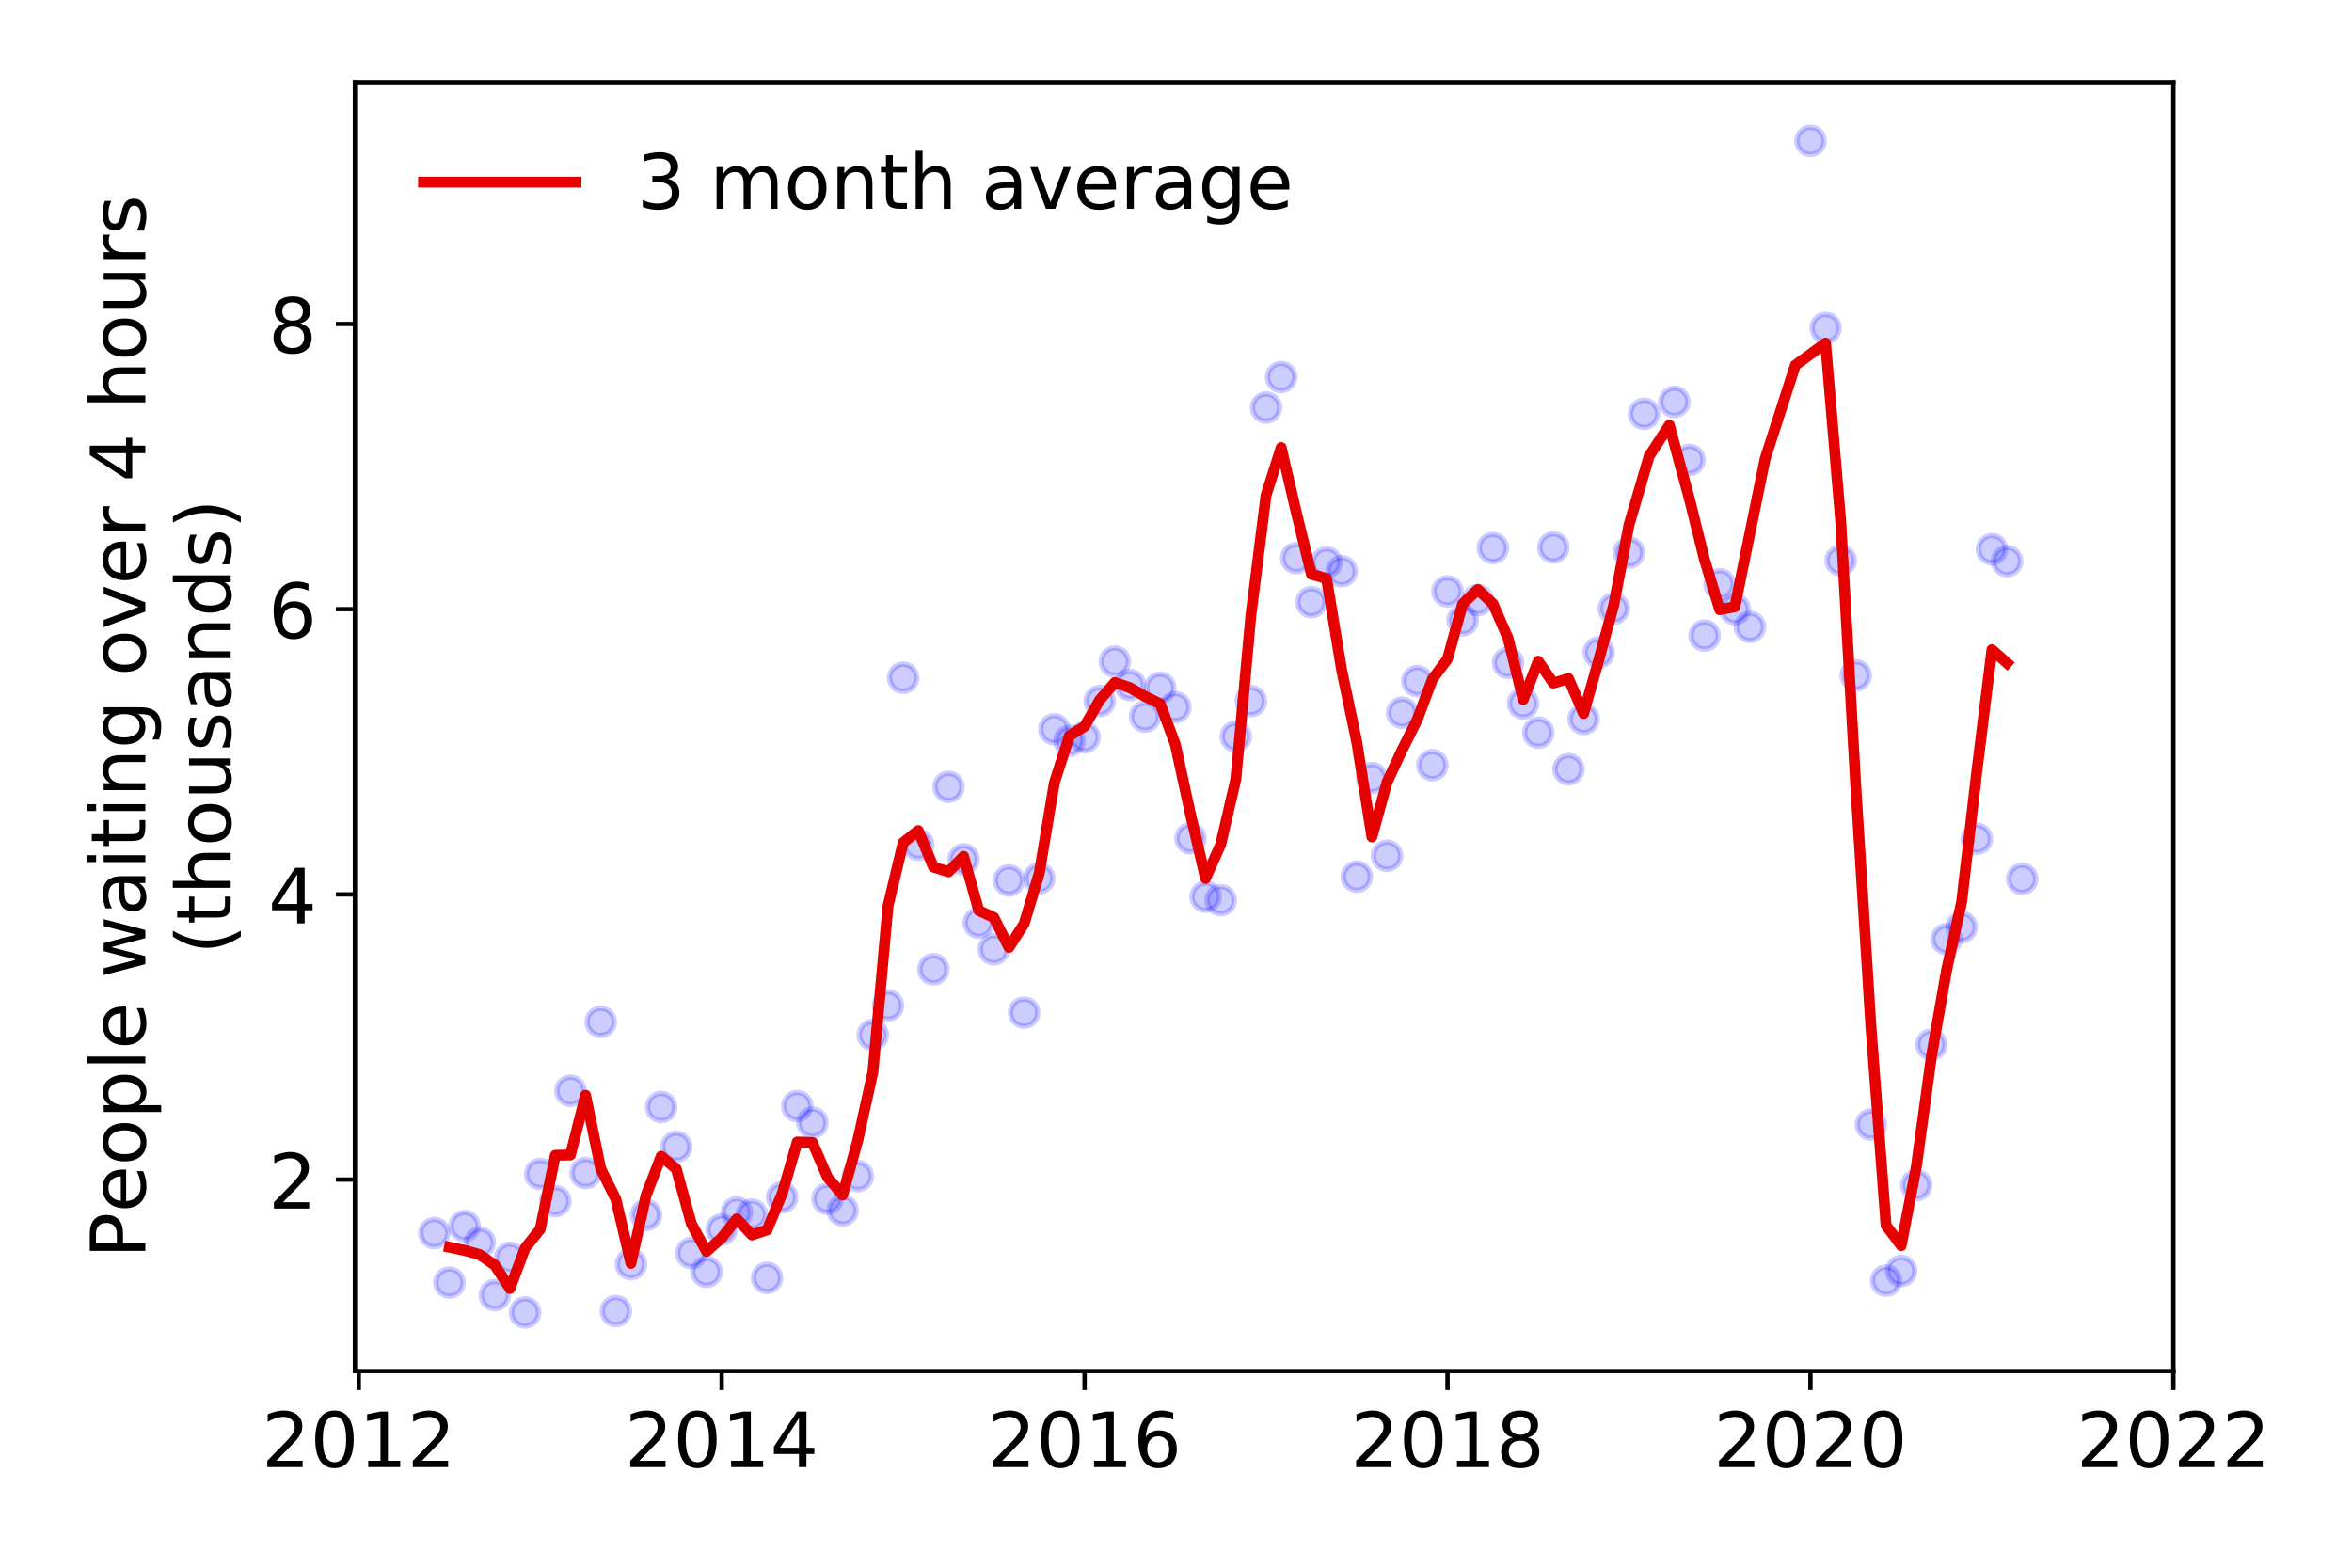 <?xml version="1.0" encoding="utf-8" standalone="no"?>
<!DOCTYPE svg PUBLIC "-//W3C//DTD SVG 1.1//EN"
  "http://www.w3.org/Graphics/SVG/1.1/DTD/svg11.dtd">
<!-- Created with matplotlib (https://matplotlib.org/) -->
<svg height="288pt" version="1.1" viewBox="0 0 432 288" width="432pt" xmlns="http://www.w3.org/2000/svg" xmlns:xlink="http://www.w3.org/1999/xlink">
 <defs>
  <style type="text/css">
*{stroke-linecap:butt;stroke-linejoin:round;}
  </style>
 </defs>
 <g id="figure_1">
  <g id="patch_1">
   <path d="M 0 288 
L 432 288 
L 432 0 
L 0 0 
z
" style="fill:#ffffff;"/>
  </g>
  <g id="axes_1">
   <g id="patch_2">
    <path d="M 65.195 251.88 
L 399.192 251.88 
L 399.192 15.12 
L 65.195 15.12 
z
" style="fill:#ffffff;"/>
   </g>
   <g id="matplotlib.axis_1">
    <g id="xtick_1">
     <g id="line2d_1">
      <defs>
       <path d="M 0 0 
L 0 3.5 
" id="m7b1391859c" style="stroke:#000000;stroke-width:0.8;"/>
      </defs>
      <g>
       <use style="stroke:#000000;stroke-width:0.8;" x="65.889" xlink:href="#m7b1391859c" y="251.88"/>
      </g>
     </g>
     <g id="text_1">
      <!-- 2012 -->
      <defs>
       <path d="M 19.188 8.297 
L 53.609 8.297 
L 53.609 0 
L 7.328 0 
L 7.328 8.297 
Q 12.938 14.109 22.625 23.891 
Q 32.328 33.688 34.812 36.531 
Q 39.547 41.844 41.422 45.531 
Q 43.312 49.219 43.312 52.781 
Q 43.312 58.594 39.234 62.25 
Q 35.156 65.922 28.609 65.922 
Q 23.969 65.922 18.812 64.312 
Q 13.672 62.703 7.812 59.422 
L 7.812 69.391 
Q 13.766 71.781 18.938 73 
Q 24.125 74.219 28.422 74.219 
Q 39.75 74.219 46.484 68.547 
Q 53.219 62.891 53.219 53.422 
Q 53.219 48.922 51.531 44.891 
Q 49.859 40.875 45.406 35.406 
Q 44.188 33.984 37.641 27.219 
Q 31.109 20.453 19.188 8.297 
z
" id="DejaVuSans-50"/>
       <path d="M 31.781 66.406 
Q 24.172 66.406 20.328 58.906 
Q 16.5 51.422 16.5 36.375 
Q 16.5 21.391 20.328 13.891 
Q 24.172 6.391 31.781 6.391 
Q 39.453 6.391 43.281 13.891 
Q 47.125 21.391 47.125 36.375 
Q 47.125 51.422 43.281 58.906 
Q 39.453 66.406 31.781 66.406 
z
M 31.781 74.219 
Q 44.047 74.219 50.516 64.516 
Q 56.984 54.828 56.984 36.375 
Q 56.984 17.969 50.516 8.266 
Q 44.047 -1.422 31.781 -1.422 
Q 19.531 -1.422 13.062 8.266 
Q 6.594 17.969 6.594 36.375 
Q 6.594 54.828 13.062 64.516 
Q 19.531 74.219 31.781 74.219 
z
" id="DejaVuSans-48"/>
       <path d="M 12.406 8.297 
L 28.516 8.297 
L 28.516 63.922 
L 10.984 60.406 
L 10.984 69.391 
L 28.422 72.906 
L 38.281 72.906 
L 38.281 8.297 
L 54.391 8.297 
L 54.391 0 
L 12.406 0 
z
" id="DejaVuSans-49"/>
      </defs>
      <g transform="translate(48.074 269.518)scale(0.14 -0.14)">
       <use xlink:href="#DejaVuSans-50"/>
       <use x="63.623" xlink:href="#DejaVuSans-48"/>
       <use x="127.246" xlink:href="#DejaVuSans-49"/>
       <use x="190.869" xlink:href="#DejaVuSans-50"/>
      </g>
     </g>
    </g>
    <g id="xtick_2">
     <g id="line2d_2">
      <g>
       <use style="stroke:#000000;stroke-width:0.8;" x="132.55" xlink:href="#m7b1391859c" y="251.88"/>
      </g>
     </g>
     <g id="text_2">
      <!-- 2014 -->
      <defs>
       <path d="M 37.797 64.312 
L 12.891 25.391 
L 37.797 25.391 
z
M 35.203 72.906 
L 47.609 72.906 
L 47.609 25.391 
L 58.016 25.391 
L 58.016 17.188 
L 47.609 17.188 
L 47.609 0 
L 37.797 0 
L 37.797 17.188 
L 4.891 17.188 
L 4.891 26.703 
z
" id="DejaVuSans-52"/>
      </defs>
      <g transform="translate(114.735 269.518)scale(0.14 -0.14)">
       <use xlink:href="#DejaVuSans-50"/>
       <use x="63.623" xlink:href="#DejaVuSans-48"/>
       <use x="127.246" xlink:href="#DejaVuSans-49"/>
       <use x="190.869" xlink:href="#DejaVuSans-52"/>
      </g>
     </g>
    </g>
    <g id="xtick_3">
     <g id="line2d_3">
      <g>
       <use style="stroke:#000000;stroke-width:0.8;" x="199.211" xlink:href="#m7b1391859c" y="251.88"/>
      </g>
     </g>
     <g id="text_3">
      <!-- 2016 -->
      <defs>
       <path d="M 33.016 40.375 
Q 26.375 40.375 22.484 35.828 
Q 18.609 31.297 18.609 23.391 
Q 18.609 15.531 22.484 10.953 
Q 26.375 6.391 33.016 6.391 
Q 39.656 6.391 43.531 10.953 
Q 47.406 15.531 47.406 23.391 
Q 47.406 31.297 43.531 35.828 
Q 39.656 40.375 33.016 40.375 
z
M 52.594 71.297 
L 52.594 62.312 
Q 48.875 64.062 45.094 64.984 
Q 41.312 65.922 37.594 65.922 
Q 27.828 65.922 22.672 59.328 
Q 17.531 52.734 16.797 39.406 
Q 19.672 43.656 24.016 45.922 
Q 28.375 48.188 33.594 48.188 
Q 44.578 48.188 50.953 41.516 
Q 57.328 34.859 57.328 23.391 
Q 57.328 12.156 50.688 5.359 
Q 44.047 -1.422 33.016 -1.422 
Q 20.359 -1.422 13.672 8.266 
Q 6.984 17.969 6.984 36.375 
Q 6.984 53.656 15.188 63.938 
Q 23.391 74.219 37.203 74.219 
Q 40.922 74.219 44.703 73.484 
Q 48.484 72.75 52.594 71.297 
z
" id="DejaVuSans-54"/>
      </defs>
      <g transform="translate(181.396 269.518)scale(0.14 -0.14)">
       <use xlink:href="#DejaVuSans-50"/>
       <use x="63.623" xlink:href="#DejaVuSans-48"/>
       <use x="127.246" xlink:href="#DejaVuSans-49"/>
       <use x="190.869" xlink:href="#DejaVuSans-54"/>
      </g>
     </g>
    </g>
    <g id="xtick_4">
     <g id="line2d_4">
      <g>
       <use style="stroke:#000000;stroke-width:0.8;" x="265.871" xlink:href="#m7b1391859c" y="251.88"/>
      </g>
     </g>
     <g id="text_4">
      <!-- 2018 -->
      <defs>
       <path d="M 31.781 34.625 
Q 24.75 34.625 20.719 30.859 
Q 16.703 27.094 16.703 20.516 
Q 16.703 13.922 20.719 10.156 
Q 24.75 6.391 31.781 6.391 
Q 38.812 6.391 42.859 10.172 
Q 46.922 13.969 46.922 20.516 
Q 46.922 27.094 42.891 30.859 
Q 38.875 34.625 31.781 34.625 
z
M 21.922 38.812 
Q 15.578 40.375 12.031 44.719 
Q 8.5 49.078 8.5 55.328 
Q 8.5 64.062 14.719 69.141 
Q 20.953 74.219 31.781 74.219 
Q 42.672 74.219 48.875 69.141 
Q 55.078 64.062 55.078 55.328 
Q 55.078 49.078 51.531 44.719 
Q 48 40.375 41.703 38.812 
Q 48.828 37.156 52.797 32.312 
Q 56.781 27.484 56.781 20.516 
Q 56.781 9.906 50.312 4.234 
Q 43.844 -1.422 31.781 -1.422 
Q 19.734 -1.422 13.25 4.234 
Q 6.781 9.906 6.781 20.516 
Q 6.781 27.484 10.781 32.312 
Q 14.797 37.156 21.922 38.812 
z
M 18.312 54.391 
Q 18.312 48.734 21.844 45.562 
Q 25.391 42.391 31.781 42.391 
Q 38.141 42.391 41.719 45.562 
Q 45.312 48.734 45.312 54.391 
Q 45.312 60.062 41.719 63.234 
Q 38.141 66.406 31.781 66.406 
Q 25.391 66.406 21.844 63.234 
Q 18.312 60.062 18.312 54.391 
z
" id="DejaVuSans-56"/>
      </defs>
      <g transform="translate(248.056 269.518)scale(0.14 -0.14)">
       <use xlink:href="#DejaVuSans-50"/>
       <use x="63.623" xlink:href="#DejaVuSans-48"/>
       <use x="127.246" xlink:href="#DejaVuSans-49"/>
       <use x="190.869" xlink:href="#DejaVuSans-56"/>
      </g>
     </g>
    </g>
    <g id="xtick_5">
     <g id="line2d_5">
      <g>
       <use style="stroke:#000000;stroke-width:0.8;" x="332.532" xlink:href="#m7b1391859c" y="251.88"/>
      </g>
     </g>
     <g id="text_5">
      <!-- 2020 -->
      <g transform="translate(314.717 269.518)scale(0.14 -0.14)">
       <use xlink:href="#DejaVuSans-50"/>
       <use x="63.623" xlink:href="#DejaVuSans-48"/>
       <use x="127.246" xlink:href="#DejaVuSans-50"/>
       <use x="190.869" xlink:href="#DejaVuSans-48"/>
      </g>
     </g>
    </g>
    <g id="xtick_6">
     <g id="line2d_6">
      <g>
       <use style="stroke:#000000;stroke-width:0.8;" x="399.192" xlink:href="#m7b1391859c" y="251.88"/>
      </g>
     </g>
     <g id="text_6">
      <!-- 2022 -->
      <g transform="translate(381.377 269.518)scale(0.14 -0.14)">
       <use xlink:href="#DejaVuSans-50"/>
       <use x="63.623" xlink:href="#DejaVuSans-48"/>
       <use x="127.246" xlink:href="#DejaVuSans-50"/>
       <use x="190.869" xlink:href="#DejaVuSans-50"/>
      </g>
     </g>
    </g>
   </g>
   <g id="matplotlib.axis_2">
    <g id="ytick_1">
     <g id="line2d_7">
      <defs>
       <path d="M 0 0 
L -3.5 0 
" id="m738126a998" style="stroke:#000000;stroke-width:0.8;"/>
      </defs>
      <g>
       <use style="stroke:#000000;stroke-width:0.8;" x="65.195" xlink:href="#m738126a998" y="216.702"/>
      </g>
     </g>
     <g id="text_7">
      <!-- 2 -->
      <g transform="translate(49.288 222.021)scale(0.14 -0.14)">
       <use xlink:href="#DejaVuSans-50"/>
      </g>
     </g>
    </g>
    <g id="ytick_2">
     <g id="line2d_8">
      <g>
       <use style="stroke:#000000;stroke-width:0.8;" x="65.195" xlink:href="#m738126a998" y="164.308"/>
      </g>
     </g>
     <g id="text_8">
      <!-- 4 -->
      <g transform="translate(49.288 169.627)scale(0.14 -0.14)">
       <use xlink:href="#DejaVuSans-52"/>
      </g>
     </g>
    </g>
    <g id="ytick_3">
     <g id="line2d_9">
      <g>
       <use style="stroke:#000000;stroke-width:0.8;" x="65.195" xlink:href="#m738126a998" y="111.913"/>
      </g>
     </g>
     <g id="text_9">
      <!-- 6 -->
      <g transform="translate(49.288 117.232)scale(0.14 -0.14)">
       <use xlink:href="#DejaVuSans-54"/>
      </g>
     </g>
    </g>
    <g id="ytick_4">
     <g id="line2d_10">
      <g>
       <use style="stroke:#000000;stroke-width:0.8;" x="65.195" xlink:href="#m738126a998" y="59.519"/>
      </g>
     </g>
     <g id="text_10">
      <!-- 8 -->
      <g transform="translate(49.288 64.838)scale(0.14 -0.14)">
       <use xlink:href="#DejaVuSans-56"/>
      </g>
     </g>
    </g>
    <g id="text_11">
     <!-- People waiting over 4 hours -->
     <defs>
      <path d="M 19.672 64.797 
L 19.672 37.406 
L 32.078 37.406 
Q 38.969 37.406 42.719 40.969 
Q 46.484 44.531 46.484 51.125 
Q 46.484 57.672 42.719 61.234 
Q 38.969 64.797 32.078 64.797 
z
M 9.812 72.906 
L 32.078 72.906 
Q 44.344 72.906 50.609 67.359 
Q 56.891 61.812 56.891 51.125 
Q 56.891 40.328 50.609 34.812 
Q 44.344 29.297 32.078 29.297 
L 19.672 29.297 
L 19.672 0 
L 9.812 0 
z
" id="DejaVuSans-80"/>
      <path d="M 56.203 29.594 
L 56.203 25.203 
L 14.891 25.203 
Q 15.484 15.922 20.484 11.062 
Q 25.484 6.203 34.422 6.203 
Q 39.594 6.203 44.453 7.469 
Q 49.312 8.734 54.109 11.281 
L 54.109 2.781 
Q 49.266 0.734 44.188 -0.344 
Q 39.109 -1.422 33.891 -1.422 
Q 20.797 -1.422 13.156 6.188 
Q 5.516 13.812 5.516 26.812 
Q 5.516 40.234 12.766 48.109 
Q 20.016 56 32.328 56 
Q 43.359 56 49.781 48.891 
Q 56.203 41.797 56.203 29.594 
z
M 47.219 32.234 
Q 47.125 39.594 43.094 43.984 
Q 39.062 48.391 32.422 48.391 
Q 24.906 48.391 20.391 44.141 
Q 15.875 39.891 15.188 32.172 
z
" id="DejaVuSans-101"/>
      <path d="M 30.609 48.391 
Q 23.391 48.391 19.188 42.75 
Q 14.984 37.109 14.984 27.297 
Q 14.984 17.484 19.156 11.844 
Q 23.344 6.203 30.609 6.203 
Q 37.797 6.203 41.984 11.859 
Q 46.188 17.531 46.188 27.297 
Q 46.188 37.016 41.984 42.703 
Q 37.797 48.391 30.609 48.391 
z
M 30.609 56 
Q 42.328 56 49.016 48.375 
Q 55.719 40.766 55.719 27.297 
Q 55.719 13.875 49.016 6.219 
Q 42.328 -1.422 30.609 -1.422 
Q 18.844 -1.422 12.172 6.219 
Q 5.516 13.875 5.516 27.297 
Q 5.516 40.766 12.172 48.375 
Q 18.844 56 30.609 56 
z
" id="DejaVuSans-111"/>
      <path d="M 18.109 8.203 
L 18.109 -20.797 
L 9.078 -20.797 
L 9.078 54.688 
L 18.109 54.688 
L 18.109 46.391 
Q 20.953 51.266 25.266 53.625 
Q 29.594 56 35.594 56 
Q 45.562 56 51.781 48.094 
Q 58.016 40.188 58.016 27.297 
Q 58.016 14.406 51.781 6.484 
Q 45.562 -1.422 35.594 -1.422 
Q 29.594 -1.422 25.266 0.953 
Q 20.953 3.328 18.109 8.203 
z
M 48.688 27.297 
Q 48.688 37.203 44.609 42.844 
Q 40.531 48.484 33.406 48.484 
Q 26.266 48.484 22.188 42.844 
Q 18.109 37.203 18.109 27.297 
Q 18.109 17.391 22.188 11.75 
Q 26.266 6.109 33.406 6.109 
Q 40.531 6.109 44.609 11.75 
Q 48.688 17.391 48.688 27.297 
z
" id="DejaVuSans-112"/>
      <path d="M 9.422 75.984 
L 18.406 75.984 
L 18.406 0 
L 9.422 0 
z
" id="DejaVuSans-108"/>
      <path id="DejaVuSans-32"/>
      <path d="M 4.203 54.688 
L 13.188 54.688 
L 24.422 12.016 
L 35.594 54.688 
L 46.188 54.688 
L 57.422 12.016 
L 68.609 54.688 
L 77.594 54.688 
L 63.281 0 
L 52.688 0 
L 40.922 44.828 
L 29.109 0 
L 18.5 0 
z
" id="DejaVuSans-119"/>
      <path d="M 34.281 27.484 
Q 23.391 27.484 19.188 25 
Q 14.984 22.516 14.984 16.5 
Q 14.984 11.719 18.141 8.906 
Q 21.297 6.109 26.703 6.109 
Q 34.188 6.109 38.703 11.406 
Q 43.219 16.703 43.219 25.484 
L 43.219 27.484 
z
M 52.203 31.203 
L 52.203 0 
L 43.219 0 
L 43.219 8.297 
Q 40.141 3.328 35.547 0.953 
Q 30.953 -1.422 24.312 -1.422 
Q 15.922 -1.422 10.953 3.297 
Q 6 8.016 6 15.922 
Q 6 25.141 12.172 29.828 
Q 18.359 34.516 30.609 34.516 
L 43.219 34.516 
L 43.219 35.406 
Q 43.219 41.609 39.141 45 
Q 35.062 48.391 27.688 48.391 
Q 23 48.391 18.547 47.266 
Q 14.109 46.141 10.016 43.891 
L 10.016 52.203 
Q 14.938 54.109 19.578 55.047 
Q 24.219 56 28.609 56 
Q 40.484 56 46.344 49.844 
Q 52.203 43.703 52.203 31.203 
z
" id="DejaVuSans-97"/>
      <path d="M 9.422 54.688 
L 18.406 54.688 
L 18.406 0 
L 9.422 0 
z
M 9.422 75.984 
L 18.406 75.984 
L 18.406 64.594 
L 9.422 64.594 
z
" id="DejaVuSans-105"/>
      <path d="M 18.312 70.219 
L 18.312 54.688 
L 36.812 54.688 
L 36.812 47.703 
L 18.312 47.703 
L 18.312 18.016 
Q 18.312 11.328 20.141 9.422 
Q 21.969 7.516 27.594 7.516 
L 36.812 7.516 
L 36.812 0 
L 27.594 0 
Q 17.188 0 13.234 3.875 
Q 9.281 7.766 9.281 18.016 
L 9.281 47.703 
L 2.688 47.703 
L 2.688 54.688 
L 9.281 54.688 
L 9.281 70.219 
z
" id="DejaVuSans-116"/>
      <path d="M 54.891 33.016 
L 54.891 0 
L 45.906 0 
L 45.906 32.719 
Q 45.906 40.484 42.875 44.328 
Q 39.844 48.188 33.797 48.188 
Q 26.516 48.188 22.312 43.547 
Q 18.109 38.922 18.109 30.906 
L 18.109 0 
L 9.078 0 
L 9.078 54.688 
L 18.109 54.688 
L 18.109 46.188 
Q 21.344 51.125 25.703 53.562 
Q 30.078 56 35.797 56 
Q 45.219 56 50.047 50.172 
Q 54.891 44.344 54.891 33.016 
z
" id="DejaVuSans-110"/>
      <path d="M 45.406 27.984 
Q 45.406 37.75 41.375 43.109 
Q 37.359 48.484 30.078 48.484 
Q 22.859 48.484 18.828 43.109 
Q 14.797 37.75 14.797 27.984 
Q 14.797 18.266 18.828 12.891 
Q 22.859 7.516 30.078 7.516 
Q 37.359 7.516 41.375 12.891 
Q 45.406 18.266 45.406 27.984 
z
M 54.391 6.781 
Q 54.391 -7.172 48.188 -13.984 
Q 42 -20.797 29.203 -20.797 
Q 24.469 -20.797 20.266 -20.094 
Q 16.062 -19.391 12.109 -17.922 
L 12.109 -9.188 
Q 16.062 -11.328 19.922 -12.344 
Q 23.781 -13.375 27.781 -13.375 
Q 36.625 -13.375 41.016 -8.766 
Q 45.406 -4.156 45.406 5.172 
L 45.406 9.625 
Q 42.625 4.781 38.281 2.391 
Q 33.938 0 27.875 0 
Q 17.828 0 11.672 7.656 
Q 5.516 15.328 5.516 27.984 
Q 5.516 40.672 11.672 48.328 
Q 17.828 56 27.875 56 
Q 33.938 56 38.281 53.609 
Q 42.625 51.219 45.406 46.391 
L 45.406 54.688 
L 54.391 54.688 
z
" id="DejaVuSans-103"/>
      <path d="M 2.984 54.688 
L 12.5 54.688 
L 29.594 8.797 
L 46.688 54.688 
L 56.203 54.688 
L 35.688 0 
L 23.484 0 
z
" id="DejaVuSans-118"/>
      <path d="M 41.109 46.297 
Q 39.594 47.172 37.812 47.578 
Q 36.031 48 33.891 48 
Q 26.266 48 22.188 43.047 
Q 18.109 38.094 18.109 28.812 
L 18.109 0 
L 9.078 0 
L 9.078 54.688 
L 18.109 54.688 
L 18.109 46.188 
Q 20.953 51.172 25.484 53.578 
Q 30.031 56 36.531 56 
Q 37.453 56 38.578 55.875 
Q 39.703 55.766 41.062 55.516 
z
" id="DejaVuSans-114"/>
      <path d="M 54.891 33.016 
L 54.891 0 
L 45.906 0 
L 45.906 32.719 
Q 45.906 40.484 42.875 44.328 
Q 39.844 48.188 33.797 48.188 
Q 26.516 48.188 22.312 43.547 
Q 18.109 38.922 18.109 30.906 
L 18.109 0 
L 9.078 0 
L 9.078 75.984 
L 18.109 75.984 
L 18.109 46.188 
Q 21.344 51.125 25.703 53.562 
Q 30.078 56 35.797 56 
Q 45.219 56 50.047 50.172 
Q 54.891 44.344 54.891 33.016 
z
" id="DejaVuSans-104"/>
      <path d="M 8.5 21.578 
L 8.5 54.688 
L 17.484 54.688 
L 17.484 21.922 
Q 17.484 14.156 20.5 10.266 
Q 23.531 6.391 29.594 6.391 
Q 36.859 6.391 41.078 11.031 
Q 45.312 15.672 45.312 23.688 
L 45.312 54.688 
L 54.297 54.688 
L 54.297 0 
L 45.312 0 
L 45.312 8.406 
Q 42.047 3.422 37.719 1 
Q 33.406 -1.422 27.688 -1.422 
Q 18.266 -1.422 13.375 4.438 
Q 8.5 10.297 8.5 21.578 
z
M 31.109 56 
z
" id="DejaVuSans-117"/>
      <path d="M 44.281 53.078 
L 44.281 44.578 
Q 40.484 46.531 36.375 47.5 
Q 32.281 48.484 27.875 48.484 
Q 21.188 48.484 17.844 46.438 
Q 14.5 44.391 14.5 40.281 
Q 14.5 37.156 16.891 35.375 
Q 19.281 33.594 26.516 31.984 
L 29.594 31.297 
Q 39.156 29.25 43.188 25.516 
Q 47.219 21.781 47.219 15.094 
Q 47.219 7.469 41.188 3.016 
Q 35.156 -1.422 24.609 -1.422 
Q 20.219 -1.422 15.453 -0.562 
Q 10.688 0.297 5.422 2 
L 5.422 11.281 
Q 10.406 8.688 15.234 7.391 
Q 20.062 6.109 24.812 6.109 
Q 31.156 6.109 34.562 8.281 
Q 37.984 10.453 37.984 14.406 
Q 37.984 18.062 35.516 20.016 
Q 33.062 21.969 24.703 23.781 
L 21.578 24.516 
Q 13.234 26.266 9.516 29.906 
Q 5.812 33.547 5.812 39.891 
Q 5.812 47.609 11.281 51.797 
Q 16.75 56 26.812 56 
Q 31.781 56 36.172 55.266 
Q 40.578 54.547 44.281 53.078 
z
" id="DejaVuSans-115"/>
     </defs>
     <g transform="translate(26.699 231.175)rotate(-90)scale(0.14 -0.14)">
      <use xlink:href="#DejaVuSans-80"/>
      <use x="60.256" xlink:href="#DejaVuSans-101"/>
      <use x="121.779" xlink:href="#DejaVuSans-111"/>
      <use x="182.961" xlink:href="#DejaVuSans-112"/>
      <use x="246.438" xlink:href="#DejaVuSans-108"/>
      <use x="274.221" xlink:href="#DejaVuSans-101"/>
      <use x="335.744" xlink:href="#DejaVuSans-32"/>
      <use x="367.531" xlink:href="#DejaVuSans-119"/>
      <use x="449.318" xlink:href="#DejaVuSans-97"/>
      <use x="510.598" xlink:href="#DejaVuSans-105"/>
      <use x="538.381" xlink:href="#DejaVuSans-116"/>
      <use x="577.59" xlink:href="#DejaVuSans-105"/>
      <use x="605.373" xlink:href="#DejaVuSans-110"/>
      <use x="668.752" xlink:href="#DejaVuSans-103"/>
      <use x="732.229" xlink:href="#DejaVuSans-32"/>
      <use x="764.016" xlink:href="#DejaVuSans-111"/>
      <use x="825.197" xlink:href="#DejaVuSans-118"/>
      <use x="884.377" xlink:href="#DejaVuSans-101"/>
      <use x="945.9" xlink:href="#DejaVuSans-114"/>
      <use x="987.014" xlink:href="#DejaVuSans-32"/>
      <use x="1018.801" xlink:href="#DejaVuSans-52"/>
      <use x="1082.424" xlink:href="#DejaVuSans-32"/>
      <use x="1114.211" xlink:href="#DejaVuSans-104"/>
      <use x="1177.59" xlink:href="#DejaVuSans-111"/>
      <use x="1238.771" xlink:href="#DejaVuSans-117"/>
      <use x="1302.15" xlink:href="#DejaVuSans-114"/>
      <use x="1343.264" xlink:href="#DejaVuSans-115"/>
     </g>
     <!-- (thousands) -->
     <defs>
      <path d="M 31 75.875 
Q 24.469 64.656 21.281 53.656 
Q 18.109 42.672 18.109 31.391 
Q 18.109 20.125 21.312 9.062 
Q 24.516 -2 31 -13.188 
L 23.188 -13.188 
Q 15.875 -1.703 12.234 9.375 
Q 8.594 20.453 8.594 31.391 
Q 8.594 42.281 12.203 53.312 
Q 15.828 64.359 23.188 75.875 
z
" id="DejaVuSans-40"/>
      <path d="M 45.406 46.391 
L 45.406 75.984 
L 54.391 75.984 
L 54.391 0 
L 45.406 0 
L 45.406 8.203 
Q 42.578 3.328 38.25 0.953 
Q 33.938 -1.422 27.875 -1.422 
Q 17.969 -1.422 11.734 6.484 
Q 5.516 14.406 5.516 27.297 
Q 5.516 40.188 11.734 48.094 
Q 17.969 56 27.875 56 
Q 33.938 56 38.25 53.625 
Q 42.578 51.266 45.406 46.391 
z
M 14.797 27.297 
Q 14.797 17.391 18.875 11.75 
Q 22.953 6.109 30.078 6.109 
Q 37.203 6.109 41.297 11.75 
Q 45.406 17.391 45.406 27.297 
Q 45.406 37.203 41.297 42.844 
Q 37.203 48.484 30.078 48.484 
Q 22.953 48.484 18.875 42.844 
Q 14.797 37.203 14.797 27.297 
z
" id="DejaVuSans-100"/>
      <path d="M 8.016 75.875 
L 15.828 75.875 
Q 23.141 64.359 26.781 53.312 
Q 30.422 42.281 30.422 31.391 
Q 30.422 20.453 26.781 9.375 
Q 23.141 -1.703 15.828 -13.188 
L 8.016 -13.188 
Q 14.5 -2 17.703 9.062 
Q 20.906 20.125 20.906 31.391 
Q 20.906 42.672 17.703 53.656 
Q 14.5 64.656 8.016 75.875 
z
" id="DejaVuSans-41"/>
     </defs>
     <g transform="translate(42.376 175.325)rotate(-90)scale(0.14 -0.14)">
      <use xlink:href="#DejaVuSans-40"/>
      <use x="39.014" xlink:href="#DejaVuSans-116"/>
      <use x="78.223" xlink:href="#DejaVuSans-104"/>
      <use x="141.602" xlink:href="#DejaVuSans-111"/>
      <use x="202.783" xlink:href="#DejaVuSans-117"/>
      <use x="266.162" xlink:href="#DejaVuSans-115"/>
      <use x="318.262" xlink:href="#DejaVuSans-97"/>
      <use x="379.541" xlink:href="#DejaVuSans-110"/>
      <use x="442.92" xlink:href="#DejaVuSans-100"/>
      <use x="506.396" xlink:href="#DejaVuSans-115"/>
      <use x="558.496" xlink:href="#DejaVuSans-41"/>
     </g>
    </g>
   </g>
   <g id="line2d_11">
    <defs>
     <path d="M 0 2.5 
C 0.663 2.5 1.299 2.237 1.768 1.768 
C 2.237 1.299 2.5 0.663 2.5 0 
C 2.5 -0.663 2.237 -1.299 1.768 -1.768 
C 1.299 -2.237 0.663 -2.5 0 -2.5 
C -0.663 -2.5 -1.299 -2.237 -1.768 -1.768 
C -2.237 -1.299 -2.5 -0.663 -2.5 0 
C -2.5 0.663 -2.237 1.299 -1.768 1.768 
C -1.299 2.237 -0.663 2.5 0 2.5 
z
" id="m04483f30c7" style="stroke:#0000ff;stroke-opacity:0.2;"/>
    </defs>
    <g clip-path="url(#p5e802ea6b8)">
     <use style="fill:#0000ff;fill-opacity:0.2;stroke:#0000ff;stroke-opacity:0.2;" x="371.417" xlink:href="#m04483f30c7" y="161.452"/>
     <use style="fill:#0000ff;fill-opacity:0.2;stroke:#0000ff;stroke-opacity:0.2;" x="368.64" xlink:href="#m04483f30c7" y="103.085"/>
     <use style="fill:#0000ff;fill-opacity:0.2;stroke:#0000ff;stroke-opacity:0.2;" x="365.862" xlink:href="#m04483f30c7" y="100.884"/>
     <use style="fill:#0000ff;fill-opacity:0.2;stroke:#0000ff;stroke-opacity:0.2;" x="363.085" xlink:href="#m04483f30c7" y="154.091"/>
     <use style="fill:#0000ff;fill-opacity:0.2;stroke:#0000ff;stroke-opacity:0.2;" x="360.307" xlink:href="#m04483f30c7" y="170.307"/>
     <use style="fill:#0000ff;fill-opacity:0.2;stroke:#0000ff;stroke-opacity:0.2;" x="357.53" xlink:href="#m04483f30c7" y="172.534"/>
     <use style="fill:#0000ff;fill-opacity:0.2;stroke:#0000ff;stroke-opacity:0.2;" x="354.752" xlink:href="#m04483f30c7" y="191.894"/>
     <use style="fill:#0000ff;fill-opacity:0.2;stroke:#0000ff;stroke-opacity:0.2;" x="351.975" xlink:href="#m04483f30c7" y="217.724"/>
     <use style="fill:#0000ff;fill-opacity:0.2;stroke:#0000ff;stroke-opacity:0.2;" x="349.197" xlink:href="#m04483f30c7" y="233.495"/>
     <use style="fill:#0000ff;fill-opacity:0.2;stroke:#0000ff;stroke-opacity:0.2;" x="346.42" xlink:href="#m04483f30c7" y="235.276"/>
     <use style="fill:#0000ff;fill-opacity:0.2;stroke:#0000ff;stroke-opacity:0.2;" x="343.642" xlink:href="#m04483f30c7" y="206.59"/>
     <use style="fill:#0000ff;fill-opacity:0.2;stroke:#0000ff;stroke-opacity:0.2;" x="340.864" xlink:href="#m04483f30c7" y="124.069"/>
     <use style="fill:#0000ff;fill-opacity:0.2;stroke:#0000ff;stroke-opacity:0.2;" x="338.087" xlink:href="#m04483f30c7" y="102.954"/>
     <use style="fill:#0000ff;fill-opacity:0.2;stroke:#0000ff;stroke-opacity:0.2;" x="335.309" xlink:href="#m04483f30c7" y="60.253"/>
     <use style="fill:#0000ff;fill-opacity:0.2;stroke:#0000ff;stroke-opacity:0.2;" x="332.532" xlink:href="#m04483f30c7" y="25.882"/>
     <use style="fill:#0000ff;fill-opacity:0.2;stroke:#0000ff;stroke-opacity:0.2;" x="321.422" xlink:href="#m04483f30c7" y="115.162"/>
     <use style="fill:#0000ff;fill-opacity:0.2;stroke:#0000ff;stroke-opacity:0.2;" x="318.644" xlink:href="#m04483f30c7" y="111.913"/>
     <use style="fill:#0000ff;fill-opacity:0.2;stroke:#0000ff;stroke-opacity:0.2;" x="315.867" xlink:href="#m04483f30c7" y="107.329"/>
     <use style="fill:#0000ff;fill-opacity:0.2;stroke:#0000ff;stroke-opacity:0.2;" x="313.089" xlink:href="#m04483f30c7" y="116.76"/>
     <use style="fill:#0000ff;fill-opacity:0.2;stroke:#0000ff;stroke-opacity:0.2;" x="310.312" xlink:href="#m04483f30c7" y="84.485"/>
     <use style="fill:#0000ff;fill-opacity:0.2;stroke:#0000ff;stroke-opacity:0.2;" x="307.534" xlink:href="#m04483f30c7" y="73.823"/>
     <use style="fill:#0000ff;fill-opacity:0.2;stroke:#0000ff;stroke-opacity:0.2;" x="301.979" xlink:href="#m04483f30c7" y="76.023"/>
     <use style="fill:#0000ff;fill-opacity:0.2;stroke:#0000ff;stroke-opacity:0.2;" x="299.202" xlink:href="#m04483f30c7" y="101.513"/>
     <use style="fill:#0000ff;fill-opacity:0.2;stroke:#0000ff;stroke-opacity:0.2;" x="296.424" xlink:href="#m04483f30c7" y="111.783"/>
     <use style="fill:#0000ff;fill-opacity:0.2;stroke:#0000ff;stroke-opacity:0.2;" x="293.647" xlink:href="#m04483f30c7" y="119.877"/>
     <use style="fill:#0000ff;fill-opacity:0.2;stroke:#0000ff;stroke-opacity:0.2;" x="290.869" xlink:href="#m04483f30c7" y="132.085"/>
     <use style="fill:#0000ff;fill-opacity:0.2;stroke:#0000ff;stroke-opacity:0.2;" x="288.091" xlink:href="#m04483f30c7" y="141.307"/>
     <use style="fill:#0000ff;fill-opacity:0.2;stroke:#0000ff;stroke-opacity:0.2;" x="285.314" xlink:href="#m04483f30c7" y="100.57"/>
     <use style="fill:#0000ff;fill-opacity:0.2;stroke:#0000ff;stroke-opacity:0.2;" x="282.536" xlink:href="#m04483f30c7" y="134.6"/>
     <use style="fill:#0000ff;fill-opacity:0.2;stroke:#0000ff;stroke-opacity:0.2;" x="279.759" xlink:href="#m04483f30c7" y="129.23"/>
     <use style="fill:#0000ff;fill-opacity:0.2;stroke:#0000ff;stroke-opacity:0.2;" x="276.981" xlink:href="#m04483f30c7" y="121.764"/>
     <use style="fill:#0000ff;fill-opacity:0.2;stroke:#0000ff;stroke-opacity:0.2;" x="274.204" xlink:href="#m04483f30c7" y="100.675"/>
     <use style="fill:#0000ff;fill-opacity:0.2;stroke:#0000ff;stroke-opacity:0.2;" x="271.426" xlink:href="#m04483f30c7" y="110.237"/>
     <use style="fill:#0000ff;fill-opacity:0.2;stroke:#0000ff;stroke-opacity:0.2;" x="268.649" xlink:href="#m04483f30c7" y="113.957"/>
     <use style="fill:#0000ff;fill-opacity:0.2;stroke:#0000ff;stroke-opacity:0.2;" x="265.871" xlink:href="#m04483f30c7" y="108.639"/>
     <use style="fill:#0000ff;fill-opacity:0.2;stroke:#0000ff;stroke-opacity:0.2;" x="263.094" xlink:href="#m04483f30c7" y="140.573"/>
     <use style="fill:#0000ff;fill-opacity:0.2;stroke:#0000ff;stroke-opacity:0.2;" x="260.316" xlink:href="#m04483f30c7" y="125.117"/>
     <use style="fill:#0000ff;fill-opacity:0.2;stroke:#0000ff;stroke-opacity:0.2;" x="257.539" xlink:href="#m04483f30c7" y="130.933"/>
     <use style="fill:#0000ff;fill-opacity:0.2;stroke:#0000ff;stroke-opacity:0.2;" x="254.761" xlink:href="#m04483f30c7" y="157.208"/>
     <use style="fill:#0000ff;fill-opacity:0.2;stroke:#0000ff;stroke-opacity:0.2;" x="251.984" xlink:href="#m04483f30c7" y="142.957"/>
     <use style="fill:#0000ff;fill-opacity:0.2;stroke:#0000ff;stroke-opacity:0.2;" x="249.206" xlink:href="#m04483f30c7" y="161.059"/>
     <use style="fill:#0000ff;fill-opacity:0.2;stroke:#0000ff;stroke-opacity:0.2;" x="246.429" xlink:href="#m04483f30c7" y="104.945"/>
     <use style="fill:#0000ff;fill-opacity:0.2;stroke:#0000ff;stroke-opacity:0.2;" x="243.651" xlink:href="#m04483f30c7" y="103.321"/>
     <use style="fill:#0000ff;fill-opacity:0.2;stroke:#0000ff;stroke-opacity:0.2;" x="240.874" xlink:href="#m04483f30c7" y="110.63"/>
     <use style="fill:#0000ff;fill-opacity:0.2;stroke:#0000ff;stroke-opacity:0.2;" x="238.096" xlink:href="#m04483f30c7" y="102.535"/>
     <use style="fill:#0000ff;fill-opacity:0.2;stroke:#0000ff;stroke-opacity:0.2;" x="235.318" xlink:href="#m04483f30c7" y="69.264"/>
     <use style="fill:#0000ff;fill-opacity:0.2;stroke:#0000ff;stroke-opacity:0.2;" x="232.541" xlink:href="#m04483f30c7" y="74.871"/>
     <use style="fill:#0000ff;fill-opacity:0.2;stroke:#0000ff;stroke-opacity:0.2;" x="229.763" xlink:href="#m04483f30c7" y="128.811"/>
     <use style="fill:#0000ff;fill-opacity:0.2;stroke:#0000ff;stroke-opacity:0.2;" x="226.986" xlink:href="#m04483f30c7" y="135.308"/>
     <use style="fill:#0000ff;fill-opacity:0.2;stroke:#0000ff;stroke-opacity:0.2;" x="224.208" xlink:href="#m04483f30c7" y="165.382"/>
     <use style="fill:#0000ff;fill-opacity:0.2;stroke:#0000ff;stroke-opacity:0.2;" x="221.431" xlink:href="#m04483f30c7" y="164.727"/>
     <use style="fill:#0000ff;fill-opacity:0.2;stroke:#0000ff;stroke-opacity:0.2;" x="218.653" xlink:href="#m04483f30c7" y="154.012"/>
     <use style="fill:#0000ff;fill-opacity:0.2;stroke:#0000ff;stroke-opacity:0.2;" x="215.876" xlink:href="#m04483f30c7" y="129.911"/>
     <use style="fill:#0000ff;fill-opacity:0.2;stroke:#0000ff;stroke-opacity:0.2;" x="213.098" xlink:href="#m04483f30c7" y="126.348"/>
     <use style="fill:#0000ff;fill-opacity:0.2;stroke:#0000ff;stroke-opacity:0.2;" x="210.321" xlink:href="#m04483f30c7" y="131.64"/>
     <use style="fill:#0000ff;fill-opacity:0.2;stroke:#0000ff;stroke-opacity:0.2;" x="207.543" xlink:href="#m04483f30c7" y="125.85"/>
     <use style="fill:#0000ff;fill-opacity:0.2;stroke:#0000ff;stroke-opacity:0.2;" x="204.766" xlink:href="#m04483f30c7" y="121.528"/>
     <use style="fill:#0000ff;fill-opacity:0.2;stroke:#0000ff;stroke-opacity:0.2;" x="201.988" xlink:href="#m04483f30c7" y="128.785"/>
     <use style="fill:#0000ff;fill-opacity:0.2;stroke:#0000ff;stroke-opacity:0.2;" x="199.211" xlink:href="#m04483f30c7" y="135.439"/>
     <use style="fill:#0000ff;fill-opacity:0.2;stroke:#0000ff;stroke-opacity:0.2;" x="196.433" xlink:href="#m04483f30c7" y="136.094"/>
     <use style="fill:#0000ff;fill-opacity:0.2;stroke:#0000ff;stroke-opacity:0.2;" x="193.656" xlink:href="#m04483f30c7" y="133.972"/>
     <use style="fill:#0000ff;fill-opacity:0.2;stroke:#0000ff;stroke-opacity:0.2;" x="190.878" xlink:href="#m04483f30c7" y="161.348"/>
     <use style="fill:#0000ff;fill-opacity:0.2;stroke:#0000ff;stroke-opacity:0.2;" x="188.101" xlink:href="#m04483f30c7" y="186.025"/>
     <use style="fill:#0000ff;fill-opacity:0.2;stroke:#0000ff;stroke-opacity:0.2;" x="185.323" xlink:href="#m04483f30c7" y="161.741"/>
     <use style="fill:#0000ff;fill-opacity:0.2;stroke:#0000ff;stroke-opacity:0.2;" x="182.545" xlink:href="#m04483f30c7" y="174.394"/>
     <use style="fill:#0000ff;fill-opacity:0.2;stroke:#0000ff;stroke-opacity:0.2;" x="179.768" xlink:href="#m04483f30c7" y="169.521"/>
     <use style="fill:#0000ff;fill-opacity:0.2;stroke:#0000ff;stroke-opacity:0.2;" x="176.99" xlink:href="#m04483f30c7" y="157.89"/>
     <use style="fill:#0000ff;fill-opacity:0.2;stroke:#0000ff;stroke-opacity:0.2;" x="174.213" xlink:href="#m04483f30c7" y="144.555"/>
     <use style="fill:#0000ff;fill-opacity:0.2;stroke:#0000ff;stroke-opacity:0.2;" x="171.435" xlink:href="#m04483f30c7" y="178.061"/>
     <use style="fill:#0000ff;fill-opacity:0.2;stroke:#0000ff;stroke-opacity:0.2;" x="168.658" xlink:href="#m04483f30c7" y="155.191"/>
     <use style="fill:#0000ff;fill-opacity:0.2;stroke:#0000ff;stroke-opacity:0.2;" x="165.88" xlink:href="#m04483f30c7" y="124.514"/>
     <use style="fill:#0000ff;fill-opacity:0.2;stroke:#0000ff;stroke-opacity:0.2;" x="163.103" xlink:href="#m04483f30c7" y="184.716"/>
     <use style="fill:#0000ff;fill-opacity:0.2;stroke:#0000ff;stroke-opacity:0.2;" x="160.325" xlink:href="#m04483f30c7" y="190.138"/>
     <use style="fill:#0000ff;fill-opacity:0.2;stroke:#0000ff;stroke-opacity:0.2;" x="157.548" xlink:href="#m04483f30c7" y="216.047"/>
     <use style="fill:#0000ff;fill-opacity:0.2;stroke:#0000ff;stroke-opacity:0.2;" x="154.77" xlink:href="#m04483f30c7" y="222.361"/>
     <use style="fill:#0000ff;fill-opacity:0.2;stroke:#0000ff;stroke-opacity:0.2;" x="151.993" xlink:href="#m04483f30c7" y="220.213"/>
     <use style="fill:#0000ff;fill-opacity:0.2;stroke:#0000ff;stroke-opacity:0.2;" x="149.215" xlink:href="#m04483f30c7" y="206.25"/>
     <use style="fill:#0000ff;fill-opacity:0.2;stroke:#0000ff;stroke-opacity:0.2;" x="146.438" xlink:href="#m04483f30c7" y="203.185"/>
     <use style="fill:#0000ff;fill-opacity:0.2;stroke:#0000ff;stroke-opacity:0.2;" x="143.66" xlink:href="#m04483f30c7" y="219.951"/>
     <use style="fill:#0000ff;fill-opacity:0.2;stroke:#0000ff;stroke-opacity:0.2;" x="140.883" xlink:href="#m04483f30c7" y="234.752"/>
     <use style="fill:#0000ff;fill-opacity:0.2;stroke:#0000ff;stroke-opacity:0.2;" x="138.105" xlink:href="#m04483f30c7" y="223.147"/>
     <use style="fill:#0000ff;fill-opacity:0.2;stroke:#0000ff;stroke-opacity:0.2;" x="135.328" xlink:href="#m04483f30c7" y="222.728"/>
     <use style="fill:#0000ff;fill-opacity:0.2;stroke:#0000ff;stroke-opacity:0.2;" x="132.55" xlink:href="#m04483f30c7" y="225.871"/>
     <use style="fill:#0000ff;fill-opacity:0.2;stroke:#0000ff;stroke-opacity:0.2;" x="129.772" xlink:href="#m04483f30c7" y="233.652"/>
     <use style="fill:#0000ff;fill-opacity:0.2;stroke:#0000ff;stroke-opacity:0.2;" x="126.995" xlink:href="#m04483f30c7" y="230.194"/>
     <use style="fill:#0000ff;fill-opacity:0.2;stroke:#0000ff;stroke-opacity:0.2;" x="124.217" xlink:href="#m04483f30c7" y="210.677"/>
     <use style="fill:#0000ff;fill-opacity:0.2;stroke:#0000ff;stroke-opacity:0.2;" x="121.44" xlink:href="#m04483f30c7" y="203.368"/>
     <use style="fill:#0000ff;fill-opacity:0.2;stroke:#0000ff;stroke-opacity:0.2;" x="118.662" xlink:href="#m04483f30c7" y="223.199"/>
     <use style="fill:#0000ff;fill-opacity:0.2;stroke:#0000ff;stroke-opacity:0.2;" x="115.885" xlink:href="#m04483f30c7" y="232.237"/>
     <use style="fill:#0000ff;fill-opacity:0.2;stroke:#0000ff;stroke-opacity:0.2;" x="113.107" xlink:href="#m04483f30c7" y="240.856"/>
     <use style="fill:#0000ff;fill-opacity:0.2;stroke:#0000ff;stroke-opacity:0.2;" x="110.33" xlink:href="#m04483f30c7" y="187.728"/>
     <use style="fill:#0000ff;fill-opacity:0.2;stroke:#0000ff;stroke-opacity:0.2;" x="107.552" xlink:href="#m04483f30c7" y="215.497"/>
     <use style="fill:#0000ff;fill-opacity:0.2;stroke:#0000ff;stroke-opacity:0.2;" x="104.775" xlink:href="#m04483f30c7" y="200.382"/>
     <use style="fill:#0000ff;fill-opacity:0.2;stroke:#0000ff;stroke-opacity:0.2;" x="101.997" xlink:href="#m04483f30c7" y="220.658"/>
     <use style="fill:#0000ff;fill-opacity:0.2;stroke:#0000ff;stroke-opacity:0.2;" x="99.22" xlink:href="#m04483f30c7" y="215.681"/>
     <use style="fill:#0000ff;fill-opacity:0.2;stroke:#0000ff;stroke-opacity:0.2;" x="96.442" xlink:href="#m04483f30c7" y="241.118"/>
     <use style="fill:#0000ff;fill-opacity:0.2;stroke:#0000ff;stroke-opacity:0.2;" x="93.665" xlink:href="#m04483f30c7" y="231.085"/>
     <use style="fill:#0000ff;fill-opacity:0.2;stroke:#0000ff;stroke-opacity:0.2;" x="90.887" xlink:href="#m04483f30c7" y="237.922"/>
     <use style="fill:#0000ff;fill-opacity:0.2;stroke:#0000ff;stroke-opacity:0.2;" x="88.11" xlink:href="#m04483f30c7" y="228.282"/>
     <use style="fill:#0000ff;fill-opacity:0.2;stroke:#0000ff;stroke-opacity:0.2;" x="85.332" xlink:href="#m04483f30c7" y="225.243"/>
     <use style="fill:#0000ff;fill-opacity:0.2;stroke:#0000ff;stroke-opacity:0.2;" x="82.555" xlink:href="#m04483f30c7" y="235.617"/>
     <use style="fill:#0000ff;fill-opacity:0.2;stroke:#0000ff;stroke-opacity:0.2;" x="79.777" xlink:href="#m04483f30c7" y="226.526"/>
    </g>
   </g>
   <g id="line2d_12">
    <path clip-path="url(#p5e802ea6b8)" d="M 368.64 121.807 
L 365.862 119.354 
L 363.085 141.761 
L 360.307 165.644 
L 357.53 178.245 
L 354.752 194.051 
L 351.975 214.371 
L 349.197 228.832 
L 346.42 225.12 
L 343.642 188.645 
L 340.864 144.538 
L 338.087 95.759 
L 335.309 63.029 
L 329.754 67.099 
L 324.199 84.319 
L 318.644 111.468 
L 315.867 112.001 
L 313.089 102.858 
L 310.312 91.689 
L 306.608 78.11 
L 302.905 83.786 
L 299.202 96.44 
L 296.424 111.058 
L 293.647 121.248 
L 290.869 131.09 
L 288.091 124.654 
L 285.314 125.492 
L 282.536 121.467 
L 279.759 128.531 
L 276.981 117.223 
L 274.204 110.892 
L 271.426 108.29 
L 268.649 110.944 
L 265.871 121.056 
L 263.094 124.776 
L 260.316 132.208 
L 257.539 137.753 
L 254.761 143.699 
L 251.984 153.742 
L 249.206 136.321 
L 246.429 123.108 
L 243.651 106.299 
L 240.874 105.495 
L 238.096 94.143 
L 235.318 82.223 
L 232.541 90.982 
L 229.763 112.996 
L 226.986 143.167 
L 224.208 155.139 
L 221.431 161.374 
L 218.653 149.55 
L 215.876 136.757 
L 213.098 129.3 
L 210.321 127.946 
L 207.543 126.339 
L 204.766 125.388 
L 201.988 128.584 
L 199.211 133.439 
L 196.433 135.168 
L 193.656 143.804 
L 190.878 160.448 
L 188.101 169.705 
L 185.323 174.053 
L 182.545 168.552 
L 179.768 167.268 
L 176.99 157.322 
L 174.213 160.169 
L 171.435 159.269 
L 168.658 152.589 
L 165.88 154.807 
L 163.103 166.456 
L 160.325 196.967 
L 157.548 209.516 
L 154.77 219.54 
L 151.993 216.274 
L 149.215 209.882 
L 146.438 209.795 
L 143.66 219.296 
L 140.883 225.95 
L 138.105 226.876 
L 135.328 223.915 
L 132.55 227.417 
L 129.772 229.906 
L 126.995 224.841 
L 124.217 214.746 
L 121.44 212.415 
L 118.662 219.602 
L 115.885 232.098 
L 113.107 220.274 
L 110.33 214.694 
L 107.552 201.202 
L 104.775 212.179 
L 101.997 212.24 
L 99.22 225.819 
L 96.442 229.295 
L 93.665 236.708 
L 90.887 232.429 
L 88.11 230.482 
L 85.332 229.714 
L 82.555 229.129 
" style="fill:none;stroke:#e60000;stroke-linecap:square;stroke-width:2;"/>
   </g>
   <g id="patch_3">
    <path d="M 65.195 251.88 
L 65.195 15.12 
" style="fill:none;stroke:#000000;stroke-linecap:square;stroke-linejoin:miter;stroke-width:0.8;"/>
   </g>
   <g id="patch_4">
    <path d="M 399.192 251.88 
L 399.192 15.12 
" style="fill:none;stroke:#000000;stroke-linecap:square;stroke-linejoin:miter;stroke-width:0.8;"/>
   </g>
   <g id="patch_5">
    <path d="M 65.195 251.88 
L 399.192 251.88 
" style="fill:none;stroke:#000000;stroke-linecap:square;stroke-linejoin:miter;stroke-width:0.8;"/>
   </g>
   <g id="patch_6">
    <path d="M 65.195 15.12 
L 399.192 15.12 
" style="fill:none;stroke:#000000;stroke-linecap:square;stroke-linejoin:miter;stroke-width:0.8;"/>
   </g>
   <g id="legend_1">
    <g id="line2d_13">
     <path d="M 77.795 33.458 
L 105.795 33.458 
" style="fill:none;stroke:#e60000;stroke-linecap:square;stroke-width:2;"/>
    </g>
    <g id="line2d_14"/>
    <g id="text_12">
     <!-- 3 month average -->
     <defs>
      <path d="M 40.578 39.312 
Q 47.656 37.797 51.625 33 
Q 55.609 28.219 55.609 21.188 
Q 55.609 10.406 48.188 4.484 
Q 40.766 -1.422 27.094 -1.422 
Q 22.516 -1.422 17.656 -0.516 
Q 12.797 0.391 7.625 2.203 
L 7.625 11.719 
Q 11.719 9.328 16.594 8.109 
Q 21.484 6.891 26.812 6.891 
Q 36.078 6.891 40.938 10.547 
Q 45.797 14.203 45.797 21.188 
Q 45.797 27.641 41.281 31.266 
Q 36.766 34.906 28.719 34.906 
L 20.219 34.906 
L 20.219 43.016 
L 29.109 43.016 
Q 36.375 43.016 40.234 45.922 
Q 44.094 48.828 44.094 54.297 
Q 44.094 59.906 40.109 62.906 
Q 36.141 65.922 28.719 65.922 
Q 24.656 65.922 20.016 65.031 
Q 15.375 64.156 9.812 62.312 
L 9.812 71.094 
Q 15.438 72.656 20.344 73.438 
Q 25.25 74.219 29.594 74.219 
Q 40.828 74.219 47.359 69.109 
Q 53.906 64.016 53.906 55.328 
Q 53.906 49.266 50.438 45.094 
Q 46.969 40.922 40.578 39.312 
z
" id="DejaVuSans-51"/>
      <path d="M 52 44.188 
Q 55.375 50.25 60.062 53.125 
Q 64.75 56 71.094 56 
Q 79.641 56 84.281 50.016 
Q 88.922 44.047 88.922 33.016 
L 88.922 0 
L 79.891 0 
L 79.891 32.719 
Q 79.891 40.578 77.094 44.375 
Q 74.312 48.188 68.609 48.188 
Q 61.625 48.188 57.562 43.547 
Q 53.516 38.922 53.516 30.906 
L 53.516 0 
L 44.484 0 
L 44.484 32.719 
Q 44.484 40.625 41.703 44.406 
Q 38.922 48.188 33.109 48.188 
Q 26.219 48.188 22.156 43.531 
Q 18.109 38.875 18.109 30.906 
L 18.109 0 
L 9.078 0 
L 9.078 54.688 
L 18.109 54.688 
L 18.109 46.188 
Q 21.188 51.219 25.484 53.609 
Q 29.781 56 35.688 56 
Q 41.656 56 45.828 52.969 
Q 50 49.953 52 44.188 
z
" id="DejaVuSans-109"/>
     </defs>
     <g transform="translate(116.995 38.358)scale(0.14 -0.14)">
      <use xlink:href="#DejaVuSans-51"/>
      <use x="63.623" xlink:href="#DejaVuSans-32"/>
      <use x="95.41" xlink:href="#DejaVuSans-109"/>
      <use x="192.822" xlink:href="#DejaVuSans-111"/>
      <use x="254.004" xlink:href="#DejaVuSans-110"/>
      <use x="317.383" xlink:href="#DejaVuSans-116"/>
      <use x="356.592" xlink:href="#DejaVuSans-104"/>
      <use x="419.971" xlink:href="#DejaVuSans-32"/>
      <use x="451.758" xlink:href="#DejaVuSans-97"/>
      <use x="513.037" xlink:href="#DejaVuSans-118"/>
      <use x="572.217" xlink:href="#DejaVuSans-101"/>
      <use x="633.74" xlink:href="#DejaVuSans-114"/>
      <use x="674.854" xlink:href="#DejaVuSans-97"/>
      <use x="736.133" xlink:href="#DejaVuSans-103"/>
      <use x="799.609" xlink:href="#DejaVuSans-101"/>
     </g>
    </g>
   </g>
  </g>
 </g>
 <defs>
  <clipPath id="p5e802ea6b8">
   <rect height="236.76" width="333.998" x="65.195" y="15.12"/>
  </clipPath>
 </defs>
</svg>

